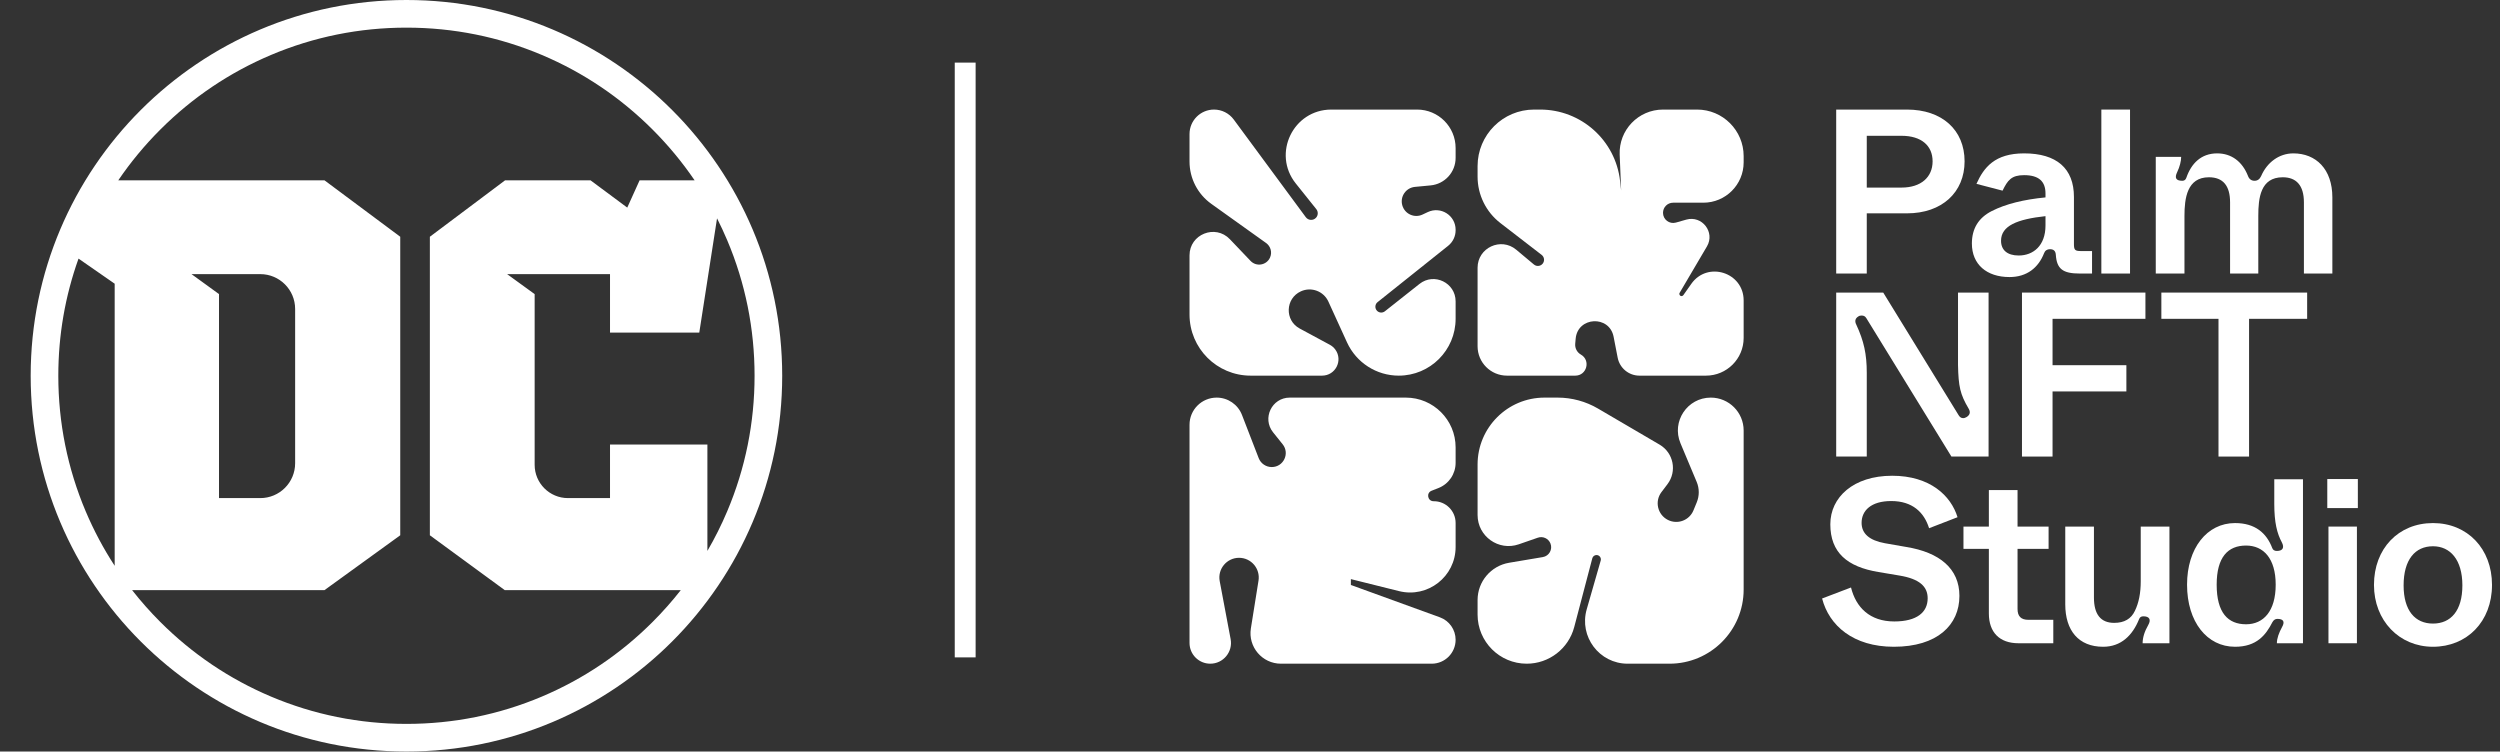 <svg width="163" height="49" viewBox="0 0 163 49" fill="none" xmlns="http://www.w3.org/2000/svg">
<rect x="0" y="0" width="163" height="49" fill="#333333" stroke="none"/>
<path d="M81.542 24.492C79.341 24.492 77.557 22.708 77.557 20.508L77.557 20.119L77.557 16.993L77.557 16.649C77.557 15.272 79.238 14.6 80.188 15.597L81.536 17.011C81.915 17.409 82.576 17.297 82.804 16.797C82.958 16.459 82.851 16.06 82.549 15.844L78.976 13.29C78.086 12.654 77.557 11.627 77.557 10.533L77.557 8.741C77.557 7.859 78.272 7.144 79.154 7.144C79.662 7.144 80.138 7.385 80.44 7.793L85.139 14.162C85.302 14.382 85.626 14.397 85.808 14.193C85.948 14.036 85.955 13.8 85.823 13.636L84.485 11.963C82.931 10.021 84.314 7.144 86.802 7.144L86.918 7.144L87.713 7.144L89.647 7.144L92.397 7.144C93.783 7.144 94.906 8.267 94.906 9.652L94.906 10.296C94.906 11.224 94.2 12 93.277 12.088L92.254 12.185C91.66 12.242 91.265 12.824 91.432 13.396C91.596 13.956 92.221 14.238 92.748 13.989L93.091 13.828C93.935 13.43 94.906 14.045 94.906 14.979L94.906 15.014C94.906 15.408 94.727 15.78 94.419 16.026L89.818 19.699C89.64 19.841 89.625 20.106 89.786 20.267C89.923 20.404 90.141 20.417 90.293 20.297L92.553 18.51C93.505 17.757 94.906 18.435 94.906 19.649L94.906 20.119L94.906 20.785C94.906 22.832 93.246 24.492 91.198 24.492C89.747 24.492 88.429 23.645 87.826 22.325L86.611 19.664C86.301 18.986 85.502 18.686 84.822 18.993C83.801 19.454 83.75 20.886 84.737 21.418L86.706 22.48C86.846 22.556 86.967 22.661 87.061 22.789C87.579 23.496 87.075 24.492 86.198 24.492L83.286 24.492L83.069 24.492L81.542 24.492Z" fill="white"/>
<path d="M98.255 24.492C97.196 24.492 96.338 23.634 96.338 22.576L96.338 17.458C96.338 16.155 97.858 15.445 98.858 16.281L100.012 17.246C100.217 17.418 100.53 17.345 100.638 17.1C100.713 16.931 100.662 16.732 100.516 16.619L97.826 14.544C96.888 13.82 96.338 12.702 96.338 11.517L96.338 11.047L96.338 10.83C96.338 8.794 97.988 7.144 100.024 7.144L100.422 7.144C103.088 7.144 105.329 9.146 105.628 11.795L105.699 12.421L105.603 10.087C105.537 8.481 106.821 7.144 108.428 7.144L110.65 7.144C112.327 7.144 113.686 8.503 113.686 10.18L113.686 10.586C113.686 12.039 112.509 13.216 111.057 13.216L109.088 13.216C108.723 13.216 108.428 13.511 108.428 13.876C108.428 14.315 108.847 14.632 109.269 14.512L109.942 14.32C110.974 14.026 111.837 15.142 111.293 16.066L109.513 19.09C109.456 19.185 109.525 19.306 109.636 19.306C109.683 19.306 109.727 19.283 109.753 19.245L110.272 18.508C111.326 17.007 113.686 17.753 113.686 19.588L113.686 22.035C113.686 23.392 112.586 24.492 111.229 24.492L110.723 24.492L106.891 24.492C106.199 24.492 105.604 24.001 105.472 23.321L105.207 21.956C104.931 20.533 102.86 20.641 102.733 22.085L102.704 22.414C102.679 22.7 102.823 22.975 103.072 23.117C103.728 23.491 103.462 24.492 102.708 24.492L98.255 24.492Z" fill="white"/>
<path d="M94.906 41.713C94.906 42.574 94.208 43.273 93.346 43.273L83.52 43.273C82.297 43.273 81.364 42.179 81.557 40.971L82.055 37.856C82.179 37.076 81.577 36.369 80.787 36.369C79.982 36.369 79.376 37.101 79.525 37.891L80.237 41.67C80.394 42.503 79.756 43.273 78.909 43.273C78.162 43.273 77.557 42.667 77.557 41.921L77.557 37.038L77.557 32.701L77.557 27.694C77.557 26.716 78.35 25.924 79.327 25.924C80.058 25.924 80.713 26.373 80.977 27.055L82.066 29.869C82.202 30.221 82.541 30.452 82.918 30.452C83.684 30.452 84.109 29.566 83.63 28.968L83.005 28.188C82.274 27.276 82.923 25.924 84.091 25.924L91.661 25.924C93.453 25.924 94.906 27.377 94.906 29.169L94.906 30.177C94.906 30.904 94.461 31.556 93.784 31.822L93.34 31.996C92.974 32.14 93.08 32.684 93.474 32.68C94.262 32.672 94.906 33.309 94.906 34.097L94.906 35.663C94.906 37.592 93.094 39.008 91.222 38.542L88.077 37.758L88.077 38.14L93.879 40.248C94.495 40.471 94.906 41.057 94.906 41.713Z" fill="white"/>
<path d="M113.686 38.439C113.686 41.108 111.522 43.273 108.853 43.273L106.122 43.273C104.276 43.273 102.944 41.505 103.453 39.73L104.366 36.551C104.418 36.37 104.282 36.188 104.093 36.188C103.964 36.188 103.851 36.276 103.818 36.401L102.64 40.883C102.27 42.291 100.997 43.273 99.542 43.273C97.772 43.273 96.338 41.838 96.338 40.069L96.338 39.122C96.338 37.919 97.207 36.892 98.393 36.692L100.59 36.322C101 36.253 101.243 35.825 101.091 35.438C100.963 35.11 100.599 34.942 100.266 35.058L99.024 35.489C97.71 35.945 96.338 34.969 96.338 33.578L96.338 30.288C96.338 27.878 98.292 25.924 100.702 25.924L101.555 25.924C102.482 25.924 103.392 26.171 104.191 26.639L108.207 28.991C109.115 29.523 109.355 30.728 108.72 31.567L108.326 32.087C107.871 32.689 108.071 33.557 108.745 33.898C109.374 34.217 110.143 33.932 110.412 33.279L110.628 32.754C110.804 32.327 110.803 31.847 110.624 31.421L109.566 28.897C108.973 27.484 110.011 25.924 111.543 25.924C112.727 25.924 113.686 26.884 113.686 28.068L113.686 29.683L113.686 32.665L113.686 38.439Z" fill="white"/>
<path d="M119.72 17.835H121.713V13.91H124.335C126.619 13.91 128.091 12.535 128.091 10.519C128.091 8.472 126.619 7.144 124.335 7.144H119.72V17.835ZM123.982 8.854C125.27 8.854 126.006 9.496 126.006 10.519C126.006 11.543 125.255 12.23 123.982 12.23H121.713V8.854H123.982Z" fill="white"/>
<path d="M128.865 11.988L130.567 12.431C130.901 11.75 131.141 11.42 131.971 11.42C132.937 11.42 133.366 11.833 133.366 12.612V12.871C131.94 13.009 130.775 13.299 129.87 13.757C128.997 14.2 128.567 14.903 128.567 15.88C128.567 17.24 129.533 18.064 131.02 18.064C132.155 18.064 132.906 17.453 133.274 16.506C133.335 16.338 133.473 16.247 133.657 16.247C133.902 16.247 134.025 16.369 134.04 16.613C134.102 17.53 134.485 17.835 135.604 17.835H136.401V16.369H135.681C135.282 16.369 135.221 16.293 135.221 15.911V12.841C135.221 10.977 134.086 10 131.971 10C130.063 10 129.344 10.914 128.865 11.988ZM133.366 14.093V14.704C133.366 16.018 132.569 16.659 131.618 16.659C130.882 16.659 130.468 16.308 130.468 15.697C130.468 14.72 131.526 14.292 133.366 14.093Z" fill="white"/>
<path d="M137.008 17.835H138.878V7.144H137.008V17.835Z" fill="white"/>
<path d="M140.556 17.835H142.427V14.078C142.427 12.932 142.595 11.558 144.021 11.558C144.941 11.558 145.401 12.108 145.401 13.192V17.835H147.241V14.078C147.241 12.917 147.379 11.558 148.835 11.558C149.709 11.558 150.215 12.077 150.215 13.192V17.835H152.07V12.871C152.07 11.023 150.997 10 149.525 10C148.59 10 147.808 10.595 147.425 11.481C147.333 11.68 147.195 11.787 146.995 11.787C146.796 11.787 146.643 11.68 146.566 11.466C146.198 10.534 145.493 10 144.558 10C143.515 10 142.871 10.657 142.55 11.588C142.504 11.726 142.412 11.787 142.289 11.787C141.875 11.787 141.768 11.604 141.952 11.222C142.12 10.87 142.212 10.504 142.212 10.229H140.556V17.835Z" fill="white"/>
<path d="M121.713 29.768V24.3C121.713 23.093 121.529 22.238 121.024 21.154C120.916 20.94 120.962 20.756 121.161 20.634C121.223 20.588 121.299 20.573 121.376 20.573C121.514 20.573 121.606 20.619 121.683 20.741L127.233 29.768H129.655V19.076H127.662V23.796C127.692 25.201 127.8 25.705 128.352 26.637C128.49 26.866 128.444 27.049 128.229 27.187C128.152 27.233 128.076 27.263 127.999 27.263C127.876 27.263 127.784 27.202 127.708 27.08L122.787 19.076H119.72V29.768H121.713Z" fill="white"/>
<path d="M131.833 19.076V29.768H133.826V25.522H138.64V23.811H133.826V20.787H139.882V19.076H131.833Z" fill="white"/>
<path d="M140.921 20.787H144.646V29.768H146.639V20.787H150.426V19.076H140.921V20.787Z" fill="white"/>
<path d="M118.801 39.022C119.26 40.794 120.84 42.169 123.476 42.169C126.313 42.169 127.754 40.748 127.754 38.854C127.754 37.067 126.451 36.013 124.289 35.662L122.894 35.418C121.882 35.234 121.376 34.791 121.376 34.089C121.376 33.295 121.989 32.668 123.308 32.668C124.688 32.668 125.454 33.401 125.776 34.44L127.631 33.722C127.202 32.317 125.837 31.019 123.369 31.019C120.84 31.019 119.337 32.424 119.337 34.181C119.337 36.029 120.441 36.96 122.48 37.296L123.844 37.526C125.132 37.739 125.684 38.228 125.684 39.007C125.684 39.923 124.979 40.519 123.507 40.519C121.913 40.519 121.008 39.603 120.686 38.304L118.801 39.022Z" fill="white"/>
<path d="M128.018 34.333V35.784H129.674V40C129.674 41.222 130.364 41.94 131.606 41.94H133.875V40.412H132.25C131.774 40.412 131.544 40.183 131.544 39.71V35.784H133.568V34.333H131.544V31.951H129.674V34.333H128.018Z" fill="white"/>
<path d="M137.123 42.169C138.288 42.169 139.04 41.436 139.469 40.367C139.515 40.244 139.607 40.183 139.745 40.183C140.143 40.183 140.266 40.397 140.067 40.748C139.821 41.176 139.699 41.573 139.699 41.94H141.447V34.333H139.576V37.907C139.576 38.656 139.454 39.297 139.193 39.832C138.948 40.351 138.503 40.611 137.844 40.611C136.97 40.611 136.525 40.061 136.525 38.961V34.333H134.655V39.404C134.655 41.115 135.529 42.169 137.123 42.169Z" fill="white"/>
<path d="M145.723 42.169C147.134 42.169 147.732 41.405 148.161 40.565C148.237 40.428 148.345 40.351 148.483 40.351C148.881 40.351 148.989 40.535 148.789 40.886C148.59 41.252 148.452 41.619 148.452 41.94H150.154V31.248H148.283V32.852C148.283 34.074 148.467 34.791 148.774 35.357C148.958 35.708 148.835 35.922 148.452 35.922C148.299 35.922 148.192 35.861 148.146 35.723C147.778 34.761 147.042 34.104 145.723 34.104C143.899 34.104 142.596 35.738 142.596 38.121C142.596 40.55 143.899 42.169 145.723 42.169ZM144.527 38.121C144.527 36.319 145.263 35.57 146.444 35.57C147.578 35.57 148.375 36.41 148.375 38.121C148.375 39.847 147.578 40.703 146.444 40.703C145.263 40.703 144.527 39.954 144.527 38.121Z" fill="white"/>
<path d="M151.739 33.127H153.732V31.233H151.739V33.127ZM151.816 41.94H153.671V34.333H151.816V41.94Z" fill="white"/>
<path d="M154.783 38.136C154.783 40.458 156.423 42.169 158.631 42.169C160.839 42.169 162.479 40.535 162.479 38.136C162.479 35.769 160.869 34.104 158.631 34.104C156.377 34.104 154.783 35.769 154.783 38.136ZM156.715 38.167C156.715 36.487 157.466 35.616 158.631 35.616C159.75 35.616 160.547 36.487 160.547 38.167C160.547 39.817 159.796 40.657 158.631 40.657C157.466 40.657 156.715 39.817 156.715 38.167Z" fill="white"/>
<g clip-path="url(#clip0_155_7421)">
<path d="M26.5 0C12.969 0 2 10.969 2 24.5C2 38.031 12.969 49 26.5 49C40.031 49 51 38.031 51 24.5C51 10.969 40.031 0 26.5 0ZM3.802 24.5C3.802 21.868 4.245 19.305 5.12 16.861L7.477 18.498V36.89C6.744 35.768 6.113 34.58 5.585 33.334C4.403 30.537 3.802 27.565 3.802 24.5ZM42.55 40.55C40.465 42.635 38.037 44.272 35.335 45.415C32.537 46.598 29.565 47.198 26.5 47.198C23.435 47.198 20.463 46.598 17.666 45.415C14.963 44.272 12.536 42.635 10.45 40.55C9.793 39.892 9.18 39.2 8.613 38.476H21.156L26.096 34.9V15.436L21.156 11.757H7.712C8.513 10.578 9.428 9.473 10.45 8.45C12.536 6.365 14.963 4.728 17.666 3.585C20.463 2.402 23.435 1.802 26.5 1.802C29.565 1.802 32.538 2.402 35.335 3.585C38.037 4.728 40.465 6.365 42.55 8.45C43.572 9.473 44.487 10.578 45.288 11.757H41.702L40.897 13.536L38.502 11.757H32.931L28.027 15.436V34.9L32.908 38.476H44.388C43.821 39.2 43.208 39.892 42.55 40.55ZM12.485 17.873H16.971C18.226 17.873 19.243 18.89 19.243 20.145V30.204C19.243 31.459 18.226 32.476 16.971 32.476H14.279V19.174L12.485 17.873ZM46.122 35.919V28.983H39.773V32.476H37.031C35.832 32.476 34.859 31.504 34.859 30.305V19.176L33.064 17.873H39.773V21.686H45.593L46.751 14.235C46.988 14.703 47.209 15.18 47.415 15.665C48.598 18.462 49.198 21.435 49.198 24.5C49.198 27.565 48.598 30.537 47.415 33.334C47.037 34.227 46.606 35.089 46.122 35.919Z" fill="white"/>
</g>
<line x1="62.93" y1="4.082" x2="62.93" y2="42.861" stroke="white" stroke-width="1.361"/>
<defs>
<clipPath id="clip0_155_7421">
<rect width="49" height="49" fill="white" transform="translate(2)"/>
</clipPath>
</defs>
</svg>
